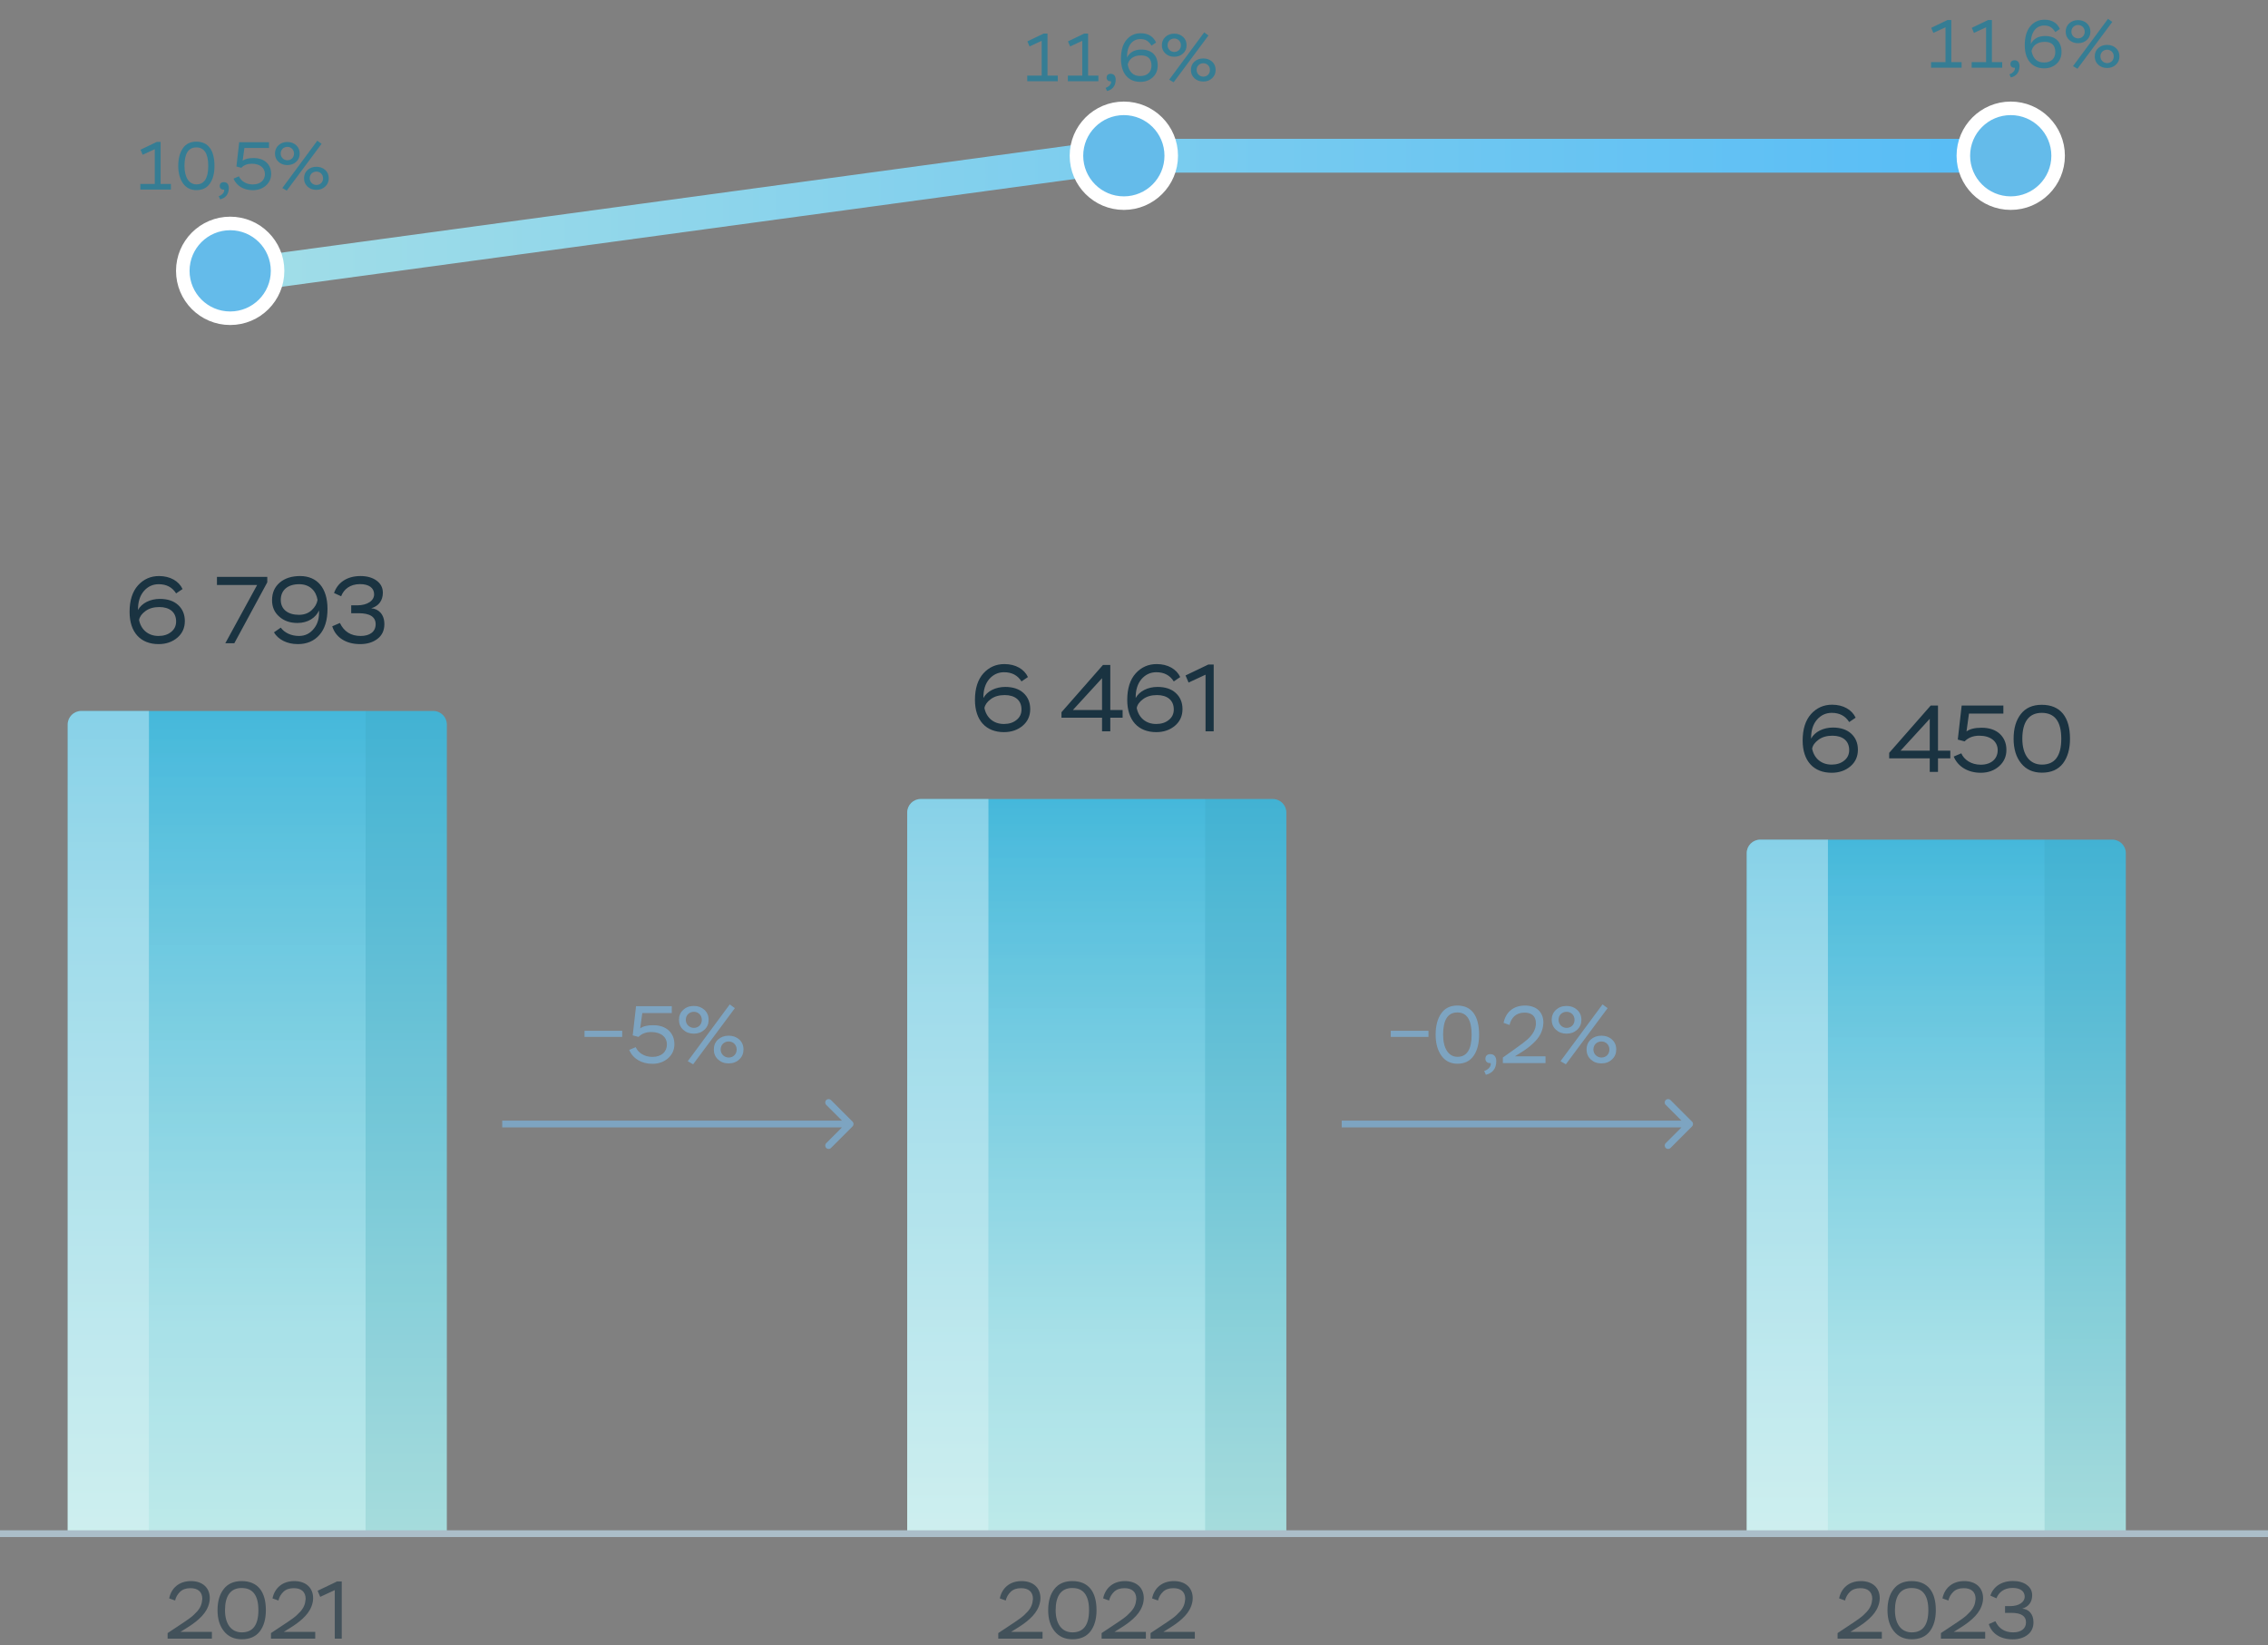 <svg width="335" height="243" viewBox="0 0 335 243" fill="none" xmlns="http://www.w3.org/2000/svg">
<rect x="0" y="0" width="335" height="243" fill="#808080" stroke="none"/>
<path d="M19.14 90.366C19.14 88.672 19.56 87.37 20.386 86.446C21.212 85.536 22.248 85.074 23.494 85.074C25.132 85.074 26.42 85.816 26.966 86.992L26.014 87.636C25.44 86.726 24.586 86.278 23.438 86.278C22.57 86.278 21.842 86.614 21.254 87.286C20.666 87.972 20.372 88.896 20.386 90.086C20.932 89.064 22.206 88.448 23.606 88.448C24.74 88.448 25.65 88.742 26.308 89.344C26.966 89.946 27.302 90.744 27.302 91.724C27.302 92.718 26.938 93.544 26.196 94.174C25.454 94.804 24.53 95.126 23.424 95.126C20.778 95.126 19.14 93.404 19.14 90.366ZM20.54 91.556C20.806 92.942 21.856 93.922 23.41 93.922C24.166 93.922 24.796 93.726 25.286 93.32C25.776 92.928 26.014 92.41 26.014 91.78C26.014 90.394 25.034 89.652 23.536 89.652C22.71 89.652 22.024 89.848 21.492 90.24C20.946 90.632 20.638 91.066 20.54 91.556ZM37.982 86.39H32.046V85.2H39.48V85.998L34.608 95H33.278L37.982 86.39ZM48.374 89.918C48.374 91.584 47.982 92.872 47.184 93.768C46.386 94.678 45.322 95.126 43.992 95.126C42.368 95.126 41.094 94.44 40.464 93.39L41.472 92.69C42.032 93.474 43.054 93.922 44.16 93.922C45.07 93.922 45.798 93.558 46.372 92.83C46.946 92.116 47.184 91.22 47.114 90.156C46.652 91.22 45.49 92.004 43.936 92.004C42.844 92.004 41.948 91.696 41.248 91.066C40.534 90.45 40.184 89.638 40.184 88.644C40.184 87.552 40.562 86.684 41.318 86.04C42.074 85.396 43.082 85.074 44.328 85.074C46.848 85.074 48.374 86.838 48.374 89.918ZM46.904 88.602C46.694 87.3 45.798 86.278 44.188 86.278C42.508 86.278 41.472 87.146 41.472 88.602C41.472 89.988 42.522 90.8 44.16 90.8C44.902 90.8 45.532 90.576 46.022 90.128C46.512 89.68 46.806 89.176 46.904 88.602ZM50.39 88.056L49.34 87.58C49.858 86.068 51.216 85.074 53.246 85.074C54.212 85.074 55.01 85.298 55.626 85.746C56.242 86.194 56.55 86.796 56.55 87.538C56.55 88.672 55.948 89.512 54.828 89.834C55.906 89.904 56.774 90.716 56.774 92.172C56.774 93.096 56.438 93.824 55.766 94.342C55.094 94.86 54.24 95.126 53.19 95.126C51.048 95.126 49.564 94.104 49.074 92.494L50.208 92.004C50.81 93.278 51.832 93.922 53.274 93.922C54.632 93.922 55.486 93.292 55.486 92.186C55.486 91.108 54.646 90.562 52.966 90.562H51.874V89.4H52.742C54.268 89.4 55.262 88.714 55.262 87.776C55.262 86.81 54.464 86.264 53.19 86.264C51.692 86.264 50.782 87.034 50.39 88.056Z" fill="#1A3341"/>
<path d="M25.863 236.372L24.987 236.06C25.287 234.572 26.415 233.504 28.203 233.504C29.931 233.504 30.987 234.5 30.987 236.024C30.987 236.828 30.639 237.632 30.207 238.208C29.991 238.508 29.715 238.796 29.391 239.096C28.731 239.684 28.263 239.996 27.579 240.428L26.655 241.004H31.299V242H24.759V241.184L26.583 239.972C26.907 239.768 27.135 239.612 27.267 239.516C27.399 239.432 27.615 239.276 27.903 239.072C28.191 238.868 28.407 238.688 28.551 238.556C28.683 238.424 28.863 238.256 29.067 238.04C29.619 237.44 29.823 236.888 29.883 236.132C29.883 235.04 29.175 234.548 28.131 234.548C27.483 234.548 26.967 234.728 26.595 235.088C26.223 235.448 25.971 235.88 25.863 236.372ZM32.131 237.8C32.131 236.504 32.431 235.46 33.043 234.68C33.643 233.9 34.531 233.504 35.695 233.504C38.083 233.504 39.271 235.076 39.271 237.8C39.271 239.108 38.971 240.14 38.383 240.92C37.783 241.7 36.895 242.096 35.719 242.096C34.591 242.096 33.715 241.7 33.079 240.908C32.443 240.116 32.131 239.084 32.131 237.8ZM33.235 237.8C33.235 239.852 34.171 241.076 35.719 241.076C37.351 241.076 38.167 239.984 38.167 237.8C38.167 235.616 37.339 234.524 35.695 234.524C34.027 234.524 33.235 235.724 33.235 237.8ZM41.127 236.372L40.251 236.06C40.551 234.572 41.679 233.504 43.467 233.504C45.195 233.504 46.251 234.5 46.251 236.024C46.251 236.828 45.903 237.632 45.471 238.208C45.255 238.508 44.979 238.796 44.655 239.096C43.995 239.684 43.527 239.996 42.843 240.428L41.919 241.004H46.563V242H40.023V241.184L41.847 239.972C42.171 239.768 42.399 239.612 42.531 239.516C42.663 239.432 42.879 239.276 43.167 239.072C43.455 238.868 43.671 238.688 43.815 238.556C43.947 238.424 44.127 238.256 44.331 238.04C44.883 237.44 45.087 236.888 45.147 236.132C45.147 235.04 44.439 234.548 43.395 234.548C42.747 234.548 42.231 234.728 41.859 235.088C41.487 235.448 41.235 235.88 41.127 236.372ZM47.299 235.832L46.915 234.932L49.795 233.552H50.479V242H49.447V234.836L47.299 235.832Z" fill="#1A3341" fill-opacity="0.6"/>
<path d="M10 107C10 105.895 10.895 105 12 105H64C65.105 105 66 105.895 66 107V227H10V107Z" fill="url(#paint0_linear_6004_39831)"/>
<path opacity="0.2" d="M22 105H54V227H22V105Z" fill="url(#paint1_linear_6004_39831)"/>
<path opacity="0.04" d="M54 105H64C65.105 105 66 105.895 66 107V227H54V105Z" fill="#0D262C"/>
<path opacity="0.5" d="M10 107C10 105.895 10.895 105 12 105H22V227H10V107Z" fill="url(#paint2_linear_6004_39831)"/>
<path d="M144.008 103.366C144.008 101.672 144.428 100.37 145.254 99.446C146.08 98.536 147.116 98.074 148.362 98.074C150 98.074 151.288 98.816 151.834 99.992L150.882 100.636C150.308 99.726 149.454 99.278 148.306 99.278C147.438 99.278 146.71 99.614 146.122 100.286C145.534 100.972 145.24 101.896 145.254 103.086C145.8 102.064 147.074 101.448 148.474 101.448C149.608 101.448 150.518 101.742 151.176 102.344C151.834 102.946 152.17 103.744 152.17 104.724C152.17 105.718 151.806 106.544 151.064 107.174C150.322 107.804 149.398 108.126 148.292 108.126C145.646 108.126 144.008 106.404 144.008 103.366ZM145.408 104.556C145.674 105.942 146.724 106.922 148.278 106.922C149.034 106.922 149.664 106.726 150.154 106.32C150.644 105.928 150.882 105.41 150.882 104.78C150.882 103.394 149.902 102.652 148.404 102.652C147.578 102.652 146.892 102.848 146.36 103.24C145.814 103.632 145.506 104.066 145.408 104.556ZM163.998 108H162.78V105.998H156.788V105.186L162.92 98.2H163.998V104.864H165.818V105.998H163.998V108ZM162.78 100.16L158.468 104.864H162.78V100.16ZM166.502 103.366C166.502 101.672 166.922 100.37 167.748 99.446C168.574 98.536 169.61 98.074 170.856 98.074C172.494 98.074 173.782 98.816 174.328 99.992L173.376 100.636C172.802 99.726 171.948 99.278 170.8 99.278C169.932 99.278 169.204 99.614 168.616 100.286C168.028 100.972 167.734 101.896 167.748 103.086C168.294 102.064 169.568 101.448 170.968 101.448C172.102 101.448 173.012 101.742 173.67 102.344C174.328 102.946 174.664 103.744 174.664 104.724C174.664 105.718 174.3 106.544 173.558 107.174C172.816 107.804 171.892 108.126 170.786 108.126C168.14 108.126 166.502 106.404 166.502 103.366ZM167.902 104.556C168.168 105.942 169.218 106.922 170.772 106.922C171.528 106.922 172.158 106.726 172.648 106.32C173.138 105.928 173.376 105.41 173.376 104.78C173.376 103.394 172.396 102.652 170.898 102.652C170.072 102.652 169.386 102.848 168.854 103.24C168.308 103.632 168 104.066 167.902 104.556ZM175.561 100.804L175.113 99.754L178.473 98.144H179.271V108H178.067V99.642L175.561 100.804Z" fill="#1A3341"/>
<path d="M148.556 236.372L147.68 236.06C147.98 234.572 149.108 233.504 150.896 233.504C152.624 233.504 153.68 234.5 153.68 236.024C153.68 236.828 153.332 237.632 152.9 238.208C152.684 238.508 152.408 238.796 152.084 239.096C151.424 239.684 150.956 239.996 150.272 240.428L149.348 241.004H153.992V242H147.452V241.184L149.276 239.972C149.6 239.768 149.828 239.612 149.96 239.516C150.092 239.432 150.308 239.276 150.596 239.072C150.884 238.868 151.1 238.688 151.244 238.556C151.376 238.424 151.556 238.256 151.76 238.04C152.312 237.44 152.516 236.888 152.576 236.132C152.576 235.04 151.868 234.548 150.824 234.548C150.176 234.548 149.66 234.728 149.288 235.088C148.916 235.448 148.664 235.88 148.556 236.372ZM154.824 237.8C154.824 236.504 155.124 235.46 155.736 234.68C156.336 233.9 157.224 233.504 158.388 233.504C160.776 233.504 161.964 235.076 161.964 237.8C161.964 239.108 161.664 240.14 161.076 240.92C160.476 241.7 159.588 242.096 158.412 242.096C157.284 242.096 156.408 241.7 155.772 240.908C155.136 240.116 154.824 239.084 154.824 237.8ZM155.928 237.8C155.928 239.852 156.864 241.076 158.412 241.076C160.044 241.076 160.86 239.984 160.86 237.8C160.86 235.616 160.032 234.524 158.388 234.524C156.72 234.524 155.928 235.724 155.928 237.8ZM163.82 236.372L162.944 236.06C163.244 234.572 164.372 233.504 166.16 233.504C167.888 233.504 168.944 234.5 168.944 236.024C168.944 236.828 168.596 237.632 168.164 238.208C167.948 238.508 167.672 238.796 167.348 239.096C166.688 239.684 166.22 239.996 165.536 240.428L164.612 241.004H169.256V242H162.716V241.184L164.54 239.972C164.864 239.768 165.092 239.612 165.224 239.516C165.356 239.432 165.572 239.276 165.86 239.072C166.148 238.868 166.364 238.688 166.508 238.556C166.64 238.424 166.82 238.256 167.024 238.04C167.576 237.44 167.78 236.888 167.84 236.132C167.84 235.04 167.132 234.548 166.088 234.548C165.44 234.548 164.924 234.728 164.552 235.088C164.18 235.448 163.928 235.88 163.82 236.372ZM171.048 236.372L170.172 236.06C170.472 234.572 171.6 233.504 173.388 233.504C175.116 233.504 176.172 234.5 176.172 236.024C176.172 236.828 175.824 237.632 175.392 238.208C175.176 238.508 174.9 238.796 174.576 239.096C173.916 239.684 173.448 239.996 172.764 240.428L171.84 241.004H176.484V242H169.944V241.184L171.768 239.972C172.092 239.768 172.32 239.612 172.452 239.516C172.584 239.432 172.8 239.276 173.088 239.072C173.376 238.868 173.592 238.688 173.736 238.556C173.868 238.424 174.048 238.256 174.252 238.04C174.804 237.44 175.008 236.888 175.068 236.132C175.068 235.04 174.36 234.548 173.316 234.548C172.668 234.548 172.152 234.728 171.78 235.088C171.408 235.448 171.156 235.88 171.048 236.372Z" fill="#1A3341" fill-opacity="0.6"/>
<path d="M134 120C134 118.895 134.895 118 136 118H188C189.105 118 190 118.895 190 120V227H134V120Z" fill="url(#paint3_linear_6004_39831)"/>
<path opacity="0.2" d="M146 118H178V227H146V118Z" fill="url(#paint4_linear_6004_39831)"/>
<path opacity="0.04" d="M178 118H188C189.105 118 190 118.895 190 120V227H178V118Z" fill="#0D262C"/>
<path opacity="0.5" d="M134 120C134 118.895 134.895 118 136 118H146V227H134V120Z" fill="url(#paint5_linear_6004_39831)"/>
<path d="M266.265 109.366C266.265 107.672 266.685 106.37 267.511 105.446C268.337 104.536 269.373 104.074 270.619 104.074C272.257 104.074 273.545 104.816 274.091 105.992L273.139 106.636C272.565 105.726 271.711 105.278 270.563 105.278C269.695 105.278 268.967 105.614 268.379 106.286C267.791 106.972 267.497 107.896 267.511 109.086C268.057 108.064 269.331 107.448 270.731 107.448C271.865 107.448 272.775 107.742 273.433 108.344C274.091 108.946 274.427 109.744 274.427 110.724C274.427 111.718 274.063 112.544 273.321 113.174C272.579 113.804 271.655 114.126 270.549 114.126C267.903 114.126 266.265 112.404 266.265 109.366ZM267.665 110.556C267.931 111.942 268.981 112.922 270.535 112.922C271.291 112.922 271.921 112.726 272.411 112.32C272.901 111.928 273.139 111.41 273.139 110.78C273.139 109.394 272.159 108.652 270.661 108.652C269.835 108.652 269.149 108.848 268.617 109.24C268.071 109.632 267.763 110.066 267.665 110.556ZM286.255 114H285.037V111.998H279.045V111.186L285.177 104.2H286.255V110.864H288.075V111.998H286.255V114ZM285.037 106.16L280.725 110.864H285.037V106.16ZM290.187 109.492L289.179 109.226L289.753 104.2H295.913V105.39H290.831L290.467 108.022C290.957 107.658 291.699 107.476 292.693 107.476C293.841 107.476 294.737 107.784 295.395 108.386C296.039 109.002 296.361 109.786 296.361 110.752C296.361 111.718 295.997 112.53 295.283 113.16C294.555 113.804 293.645 114.126 292.567 114.126C290.733 114.126 289.207 113.258 288.577 111.732L289.697 111.256C290.103 112.194 291.153 112.936 292.567 112.936C294.177 112.936 295.073 112.012 295.073 110.794C295.073 109.492 294.023 108.652 292.357 108.652C291.461 108.652 290.733 108.932 290.187 109.492ZM297.424 109.1C297.424 107.588 297.774 106.37 298.488 105.46C299.188 104.55 300.224 104.088 301.582 104.088C304.368 104.088 305.754 105.922 305.754 109.1C305.754 110.626 305.404 111.83 304.718 112.74C304.018 113.65 302.982 114.112 301.61 114.112C300.294 114.112 299.272 113.65 298.53 112.726C297.788 111.802 297.424 110.598 297.424 109.1ZM298.712 109.1C298.712 111.494 299.804 112.922 301.61 112.922C303.514 112.922 304.466 111.648 304.466 109.1C304.466 106.552 303.5 105.278 301.582 105.278C299.636 105.278 298.712 106.678 298.712 109.1Z" fill="#1A3341"/>
<path d="M272.527 236.372L271.651 236.06C271.951 234.572 273.079 233.504 274.867 233.504C276.595 233.504 277.651 234.5 277.651 236.024C277.651 236.828 277.303 237.632 276.871 238.208C276.655 238.508 276.379 238.796 276.055 239.096C275.395 239.684 274.927 239.996 274.243 240.428L273.319 241.004H277.963V242H271.423V241.184L273.247 239.972C273.571 239.768 273.799 239.612 273.931 239.516C274.063 239.432 274.279 239.276 274.567 239.072C274.855 238.868 275.071 238.688 275.215 238.556C275.347 238.424 275.527 238.256 275.731 238.04C276.283 237.44 276.487 236.888 276.547 236.132C276.547 235.04 275.839 234.548 274.795 234.548C274.147 234.548 273.631 234.728 273.259 235.088C272.887 235.448 272.635 235.88 272.527 236.372ZM278.795 237.8C278.795 236.504 279.095 235.46 279.707 234.68C280.307 233.9 281.195 233.504 282.359 233.504C284.747 233.504 285.935 235.076 285.935 237.8C285.935 239.108 285.635 240.14 285.047 240.92C284.447 241.7 283.559 242.096 282.383 242.096C281.255 242.096 280.379 241.7 279.743 240.908C279.107 240.116 278.795 239.084 278.795 237.8ZM279.899 237.8C279.899 239.852 280.835 241.076 282.383 241.076C284.015 241.076 284.831 239.984 284.831 237.8C284.831 235.616 284.003 234.524 282.359 234.524C280.691 234.524 279.899 235.724 279.899 237.8ZM287.791 236.372L286.915 236.06C287.215 234.572 288.343 233.504 290.131 233.504C291.859 233.504 292.915 234.5 292.915 236.024C292.915 236.828 292.567 237.632 292.135 238.208C291.919 238.508 291.643 238.796 291.319 239.096C290.659 239.684 290.191 239.996 289.507 240.428L288.583 241.004H293.227V242H286.687V241.184L288.511 239.972C288.835 239.768 289.063 239.612 289.195 239.516C289.327 239.432 289.543 239.276 289.831 239.072C290.119 238.868 290.335 238.688 290.479 238.556C290.611 238.424 290.791 238.256 290.995 238.04C291.547 237.44 291.751 236.888 291.811 236.132C291.811 235.04 291.103 234.548 290.059 234.548C289.411 234.548 288.895 234.728 288.523 235.088C288.151 235.448 287.899 235.88 287.791 236.372ZM294.887 236.048L293.987 235.64C294.431 234.344 295.595 233.492 297.335 233.492C298.163 233.492 298.847 233.684 299.375 234.068C299.903 234.452 300.167 234.968 300.167 235.604C300.167 236.576 299.651 237.296 298.691 237.572C299.615 237.632 300.359 238.328 300.359 239.576C300.359 240.368 300.071 240.992 299.495 241.436C298.919 241.88 298.187 242.108 297.287 242.108C295.451 242.108 294.179 241.232 293.759 239.852L294.731 239.432C295.247 240.524 296.123 241.076 297.359 241.076C298.523 241.076 299.255 240.536 299.255 239.588C299.255 238.664 298.535 238.196 297.095 238.196H296.159V237.2H296.903C298.211 237.2 299.063 236.612 299.063 235.808C299.063 234.98 298.379 234.512 297.287 234.512C296.003 234.512 295.223 235.172 294.887 236.048Z" fill="#1A3341" fill-opacity="0.6"/>
<path d="M258 126C258 124.895 258.895 124 260 124H312C313.105 124 314 124.895 314 126V227H258V126Z" fill="url(#paint6_linear_6004_39831)"/>
<path opacity="0.2" d="M270 124H302V227H270V124Z" fill="url(#paint7_linear_6004_39831)"/>
<path opacity="0.04" d="M302 124H312C313.105 124 314 124.895 314 126V227H302V124Z" fill="#0D262C"/>
<path opacity="0.5" d="M258 126C258 124.895 258.895 124 260 124H270V227H258V126Z" fill="url(#paint8_linear_6004_39831)"/>
<path d="M125.927 166.354C126.122 166.158 126.122 165.842 125.927 165.646L122.745 162.464C122.55 162.269 122.233 162.269 122.038 162.464C121.843 162.66 121.843 162.976 122.038 163.172L124.867 166L122.038 168.828C121.843 169.024 121.843 169.34 122.038 169.536C122.233 169.731 122.55 169.731 122.745 169.536L125.927 166.354ZM74.18 166.5L125.574 166.5L125.574 165.5L74.18 165.5L74.18 166.5Z" fill="#7DA4C1"/>
<path d="M91.906 153.136H86.338V152.236H91.906V153.136ZM94.32 153.136L93.456 152.908L93.948 148.6H99.228V149.62H94.872L94.56 151.876C94.98 151.564 95.616 151.408 96.468 151.408C97.452 151.408 98.22 151.672 98.784 152.188C99.336 152.716 99.612 153.388 99.612 154.216C99.612 155.044 99.3 155.74 98.688 156.28C98.064 156.832 97.284 157.108 96.36 157.108C94.788 157.108 93.48 156.364 92.94 155.056L93.9 154.648C94.248 155.452 95.148 156.088 96.36 156.088C97.74 156.088 98.508 155.296 98.508 154.252C98.508 153.136 97.608 152.416 96.18 152.416C95.412 152.416 94.788 152.656 94.32 153.136ZM102.379 157.18L101.587 156.724L107.791 148.336L108.547 148.888L102.379 157.18ZM100.291 150.616C100.291 150.016 100.495 149.524 100.915 149.14C101.335 148.756 101.851 148.564 102.487 148.564C103.111 148.564 103.627 148.756 104.047 149.14C104.467 149.524 104.671 150.016 104.671 150.616C104.671 151.204 104.467 151.696 104.047 152.08C103.627 152.464 103.111 152.656 102.487 152.656C101.851 152.656 101.335 152.464 100.915 152.08C100.495 151.696 100.291 151.204 100.291 150.616ZM101.299 150.616C101.299 151.3 101.851 151.804 102.487 151.804C103.147 151.804 103.663 151.324 103.663 150.616C103.663 149.908 103.123 149.428 102.487 149.428C101.827 149.428 101.299 149.908 101.299 150.616ZM106.063 156.472C105.643 156.088 105.439 155.596 105.439 154.996C105.439 154.396 105.643 153.904 106.063 153.52C106.483 153.148 106.999 152.956 107.635 152.956C108.259 152.956 108.775 153.148 109.195 153.52C109.615 153.904 109.819 154.396 109.819 154.996C109.819 155.584 109.615 156.076 109.195 156.46C108.775 156.856 108.259 157.048 107.635 157.048C106.999 157.048 106.483 156.856 106.063 156.472ZM106.447 154.996C106.447 155.68 106.999 156.184 107.635 156.184C108.295 156.184 108.811 155.704 108.811 154.996C108.811 154.288 108.271 153.808 107.635 153.808C106.975 153.808 106.447 154.288 106.447 154.996Z" fill="#7DA4C1"/>
<path d="M249.927 166.354C250.122 166.158 250.122 165.842 249.927 165.646L246.745 162.464C246.55 162.269 246.233 162.269 246.038 162.464C245.843 162.66 245.843 162.976 246.038 163.172L248.867 166L246.038 168.828C245.843 169.024 245.843 169.34 246.038 169.536C246.233 169.731 246.55 169.731 246.745 169.536L249.927 166.354ZM198.18 166.5L249.574 166.5L249.574 165.5L198.18 165.5L198.18 166.5Z" fill="#7DA4C1"/>
<path d="M210.996 153.136H205.428V152.236H210.996V153.136ZM212.054 152.8C212.054 151.504 212.33 150.46 212.87 149.68C213.41 148.9 214.202 148.504 215.258 148.504C217.406 148.504 218.474 150.076 218.474 152.8C218.474 154.108 218.21 155.14 217.67 155.92C217.13 156.7 216.338 157.096 215.282 157.096C214.262 157.096 213.47 156.7 212.906 155.908C212.342 155.116 212.054 154.084 212.054 152.8ZM213.158 152.8C213.158 154.828 213.95 156.076 215.282 156.076C216.674 156.076 217.37 154.984 217.37 152.8C217.37 150.616 216.662 149.524 215.258 149.524C213.854 149.524 213.158 150.616 213.158 152.8ZM220.185 157C219.741 157.048 219.405 156.796 219.405 156.364C219.405 155.944 219.669 155.68 220.137 155.68C220.665 155.68 221.013 156.04 221.013 156.712C221.013 157.912 220.353 158.524 219.477 158.728L219.225 158.164C219.489 158.092 219.729 157.948 219.945 157.72C220.149 157.492 220.233 157.252 220.185 157ZM222.966 151.372L222.09 151.06C222.39 149.56 223.47 148.504 225.246 148.504C226.974 148.504 227.97 149.5 227.97 151.024C227.934 152.284 227.346 153.28 226.458 154.084C225.834 154.672 225.342 155.008 224.682 155.428L223.758 156.004H228.282V157H221.982V156.184L223.686 154.972C224.682 154.264 225.33 153.772 225.63 153.496C226.458 152.74 226.866 151.948 226.866 151.132C226.866 150.028 226.194 149.548 225.174 149.548C223.878 149.548 223.206 150.364 222.966 151.372ZM231.29 157.18L230.498 156.724L236.702 148.336L237.458 148.888L231.29 157.18ZM229.202 150.616C229.202 150.016 229.406 149.524 229.826 149.14C230.246 148.756 230.762 148.564 231.398 148.564C232.022 148.564 232.538 148.756 232.958 149.14C233.378 149.524 233.582 150.016 233.582 150.616C233.582 151.204 233.378 151.696 232.958 152.08C232.538 152.464 232.022 152.656 231.398 152.656C230.762 152.656 230.246 152.464 229.826 152.08C229.406 151.696 229.202 151.204 229.202 150.616ZM230.21 150.616C230.21 151.3 230.762 151.804 231.398 151.804C232.058 151.804 232.574 151.324 232.574 150.616C232.574 149.908 232.034 149.428 231.398 149.428C230.738 149.428 230.21 149.908 230.21 150.616ZM234.974 156.472C234.554 156.088 234.35 155.596 234.35 154.996C234.35 154.396 234.554 153.904 234.974 153.52C235.394 153.148 235.91 152.956 236.546 152.956C237.17 152.956 237.686 153.148 238.106 153.52C238.526 153.904 238.73 154.396 238.73 154.996C238.73 155.584 238.526 156.076 238.106 156.46C237.686 156.856 237.17 157.048 236.546 157.048C235.91 157.048 235.394 156.856 234.974 156.472ZM235.358 154.996C235.358 155.68 235.91 156.184 236.546 156.184C237.206 156.184 237.722 155.704 237.722 154.996C237.722 154.288 237.182 153.808 236.546 153.808C235.886 153.808 235.358 154.288 235.358 154.996Z" fill="#7DA4C1"/>
<line y1="226.5" x2="335" y2="226.5" stroke="#ABBEC9"/>
<path d="M33 41L165.433 23H297" stroke="url(#paint9_linear_6004_39831)" stroke-width="5"/>
<circle cx="297" cy="23" r="7" fill="#64BBEA" stroke="white" stroke-width="2"/>
<circle cx="166" cy="23" r="7" fill="#64BBEA" stroke="white" stroke-width="2"/>
<circle cx="34" cy="40" r="7" fill="#64BBEA" stroke="white" stroke-width="2"/>
<path d="M25.243 28H20.733V27.17H22.863V22.03L21.073 22.86L20.753 22.11L23.153 20.96H23.723V27.17H25.243V28ZM26.329 24.5C26.329 23.42 26.559 22.55 27.009 21.9C27.459 21.25 28.119 20.92 28.999 20.92C30.789 20.92 31.679 22.23 31.679 24.5C31.679 25.59 31.459 26.45 31.009 27.1C30.559 27.75 29.899 28.08 29.019 28.08C28.169 28.08 27.509 27.75 27.039 27.09C26.569 26.43 26.329 25.57 26.329 24.5ZM27.249 24.5C27.249 26.19 27.909 27.23 29.019 27.23C30.179 27.23 30.759 26.32 30.759 24.5C30.759 22.68 30.169 21.77 28.999 21.77C27.829 21.77 27.249 22.68 27.249 24.5ZM33.105 28C32.735 28.04 32.455 27.83 32.455 27.47C32.455 27.12 32.675 26.9 33.065 26.9C33.505 26.9 33.795 27.2 33.795 27.76C33.795 28.76 33.245 29.27 32.515 29.44L32.305 28.97C32.525 28.91 32.725 28.79 32.905 28.6C33.075 28.41 33.145 28.21 33.105 28ZM35.642 24.78L34.922 24.59L35.332 21H39.732V21.85H36.102L35.842 23.73C36.192 23.47 36.722 23.34 37.432 23.34C38.252 23.34 38.892 23.56 39.362 23.99C39.822 24.43 40.052 24.99 40.052 25.68C40.052 26.37 39.792 26.95 39.282 27.4C38.762 27.86 38.112 28.09 37.342 28.09C36.032 28.09 34.942 27.47 34.492 26.38L35.292 26.04C35.582 26.71 36.332 27.24 37.342 27.24C38.492 27.24 39.132 26.58 39.132 25.71C39.132 24.78 38.382 24.18 37.192 24.18C36.552 24.18 36.032 24.38 35.642 24.78ZM42.358 28.15L41.699 27.77L46.868 20.78L47.498 21.24L42.358 28.15ZM40.618 22.68C40.618 22.18 40.788 21.77 41.139 21.45C41.489 21.13 41.919 20.97 42.449 20.97C42.968 20.97 43.398 21.13 43.748 21.45C44.099 21.77 44.269 22.18 44.269 22.68C44.269 23.17 44.099 23.58 43.748 23.9C43.398 24.22 42.968 24.38 42.449 24.38C41.919 24.38 41.489 24.22 41.139 23.9C40.788 23.58 40.618 23.17 40.618 22.68ZM41.459 22.68C41.459 23.25 41.919 23.67 42.449 23.67C42.998 23.67 43.428 23.27 43.428 22.68C43.428 22.09 42.978 21.69 42.449 21.69C41.898 21.69 41.459 22.09 41.459 22.68ZM45.428 27.56C45.078 27.24 44.908 26.83 44.908 26.33C44.908 25.83 45.078 25.42 45.428 25.1C45.779 24.79 46.209 24.63 46.739 24.63C47.258 24.63 47.688 24.79 48.038 25.1C48.389 25.42 48.559 25.83 48.559 26.33C48.559 26.82 48.389 27.23 48.038 27.55C47.688 27.88 47.258 28.04 46.739 28.04C46.209 28.04 45.779 27.88 45.428 27.56ZM45.748 26.33C45.748 26.9 46.209 27.32 46.739 27.32C47.288 27.32 47.718 26.92 47.718 26.33C47.718 25.74 47.269 25.34 46.739 25.34C46.188 25.34 45.748 25.74 45.748 26.33Z" fill="#357D94"/>
<path d="M156.243 12H151.733V11.17H153.863V6.03L152.073 6.86L151.753 6.11L154.153 4.96H154.723V11.17H156.243V12ZM162.239 12H157.729V11.17H159.859V6.03L158.069 6.86L157.749 6.11L160.149 4.96H160.719V11.17H162.239V12ZM164.105 12C163.735 12.04 163.455 11.83 163.455 11.47C163.455 11.12 163.675 10.9 164.065 10.9C164.505 10.9 164.795 11.2 164.795 11.76C164.795 12.76 164.245 13.27 163.515 13.44L163.305 12.97C163.525 12.91 163.725 12.79 163.905 12.6C164.075 12.41 164.145 12.21 164.105 12ZM165.572 8.69C165.572 7.48 165.842 6.54 166.382 5.89C166.922 5.24 167.622 4.91 168.482 4.91C169.582 4.91 170.342 5.37 170.762 6.28L170.082 6.74C169.672 6.09 169.242 5.77 168.442 5.77C167.232 5.77 166.452 6.76 166.462 8.49C166.882 7.71 167.582 7.32 168.562 7.32C170.162 7.32 171.002 8.22 171.002 9.66C171.002 10.38 170.762 10.96 170.282 11.41C169.792 11.86 169.182 12.09 168.432 12.09C166.672 12.09 165.572 10.85 165.572 8.69ZM166.572 9.54C166.792 10.67 167.412 11.23 168.422 11.23C169.472 11.23 170.082 10.63 170.082 9.7C170.082 8.69 169.562 8.18 168.512 8.18C167.352 8.18 166.722 8.81 166.572 9.54ZM173.358 12.15L172.698 11.77L177.868 4.78L178.498 5.24L173.358 12.15ZM171.618 6.68C171.618 6.18 171.788 5.77 172.138 5.45C172.488 5.13 172.918 4.97 173.448 4.97C173.968 4.97 174.398 5.13 174.748 5.45C175.098 5.77 175.268 6.18 175.268 6.68C175.268 7.17 175.098 7.58 174.748 7.9C174.398 8.22 173.968 8.38 173.448 8.38C172.918 8.38 172.488 8.22 172.138 7.9C171.788 7.58 171.618 7.17 171.618 6.68ZM172.458 6.68C172.458 7.25 172.918 7.67 173.448 7.67C173.998 7.67 174.428 7.27 174.428 6.68C174.428 6.09 173.978 5.69 173.448 5.69C172.898 5.69 172.458 6.09 172.458 6.68ZM176.428 11.56C176.078 11.24 175.908 10.83 175.908 10.33C175.908 9.83 176.078 9.42 176.428 9.1C176.778 8.79 177.208 8.63 177.738 8.63C178.258 8.63 178.688 8.79 179.038 9.1C179.388 9.42 179.558 9.83 179.558 10.33C179.558 10.82 179.388 11.23 179.038 11.55C178.688 11.88 178.258 12.04 177.738 12.04C177.208 12.04 176.778 11.88 176.428 11.56ZM176.748 10.33C176.748 10.9 177.208 11.32 177.738 11.32C178.288 11.32 178.718 10.92 178.718 10.33C178.718 9.74 178.268 9.34 177.738 9.34C177.188 9.34 176.748 9.74 176.748 10.33Z" fill="#357D94"/>
<path d="M289.743 10H285.233V9.17H287.363V4.03L285.573 4.86L285.253 4.11L287.653 2.96H288.223V9.17H289.743V10ZM295.739 10H291.229V9.17H293.359V4.03L291.569 4.86L291.249 4.11L293.649 2.96H294.219V9.17H295.739V10ZM297.605 10C297.235 10.04 296.955 9.83 296.955 9.47C296.955 9.12 297.175 8.9 297.565 8.9C298.005 8.9 298.295 9.2 298.295 9.76C298.295 10.76 297.745 11.27 297.015 11.44L296.805 10.97C297.025 10.91 297.225 10.79 297.405 10.6C297.575 10.41 297.645 10.21 297.605 10ZM299.072 6.69C299.072 5.48 299.342 4.54 299.882 3.89C300.422 3.24 301.122 2.91 301.982 2.91C303.082 2.91 303.842 3.37 304.262 4.28L303.582 4.74C303.172 4.09 302.742 3.77 301.942 3.77C300.732 3.77 299.952 4.76 299.962 6.49C300.382 5.71 301.082 5.32 302.062 5.32C303.662 5.32 304.502 6.22 304.502 7.66C304.502 8.38 304.262 8.96 303.782 9.41C303.292 9.86 302.682 10.09 301.932 10.09C300.172 10.09 299.072 8.85 299.072 6.69ZM300.072 7.54C300.292 8.67 300.912 9.23 301.922 9.23C302.972 9.23 303.582 8.63 303.582 7.7C303.582 6.69 303.062 6.18 302.012 6.18C300.852 6.18 300.222 6.81 300.072 7.54ZM306.858 10.15L306.198 9.77L311.368 2.78L311.998 3.24L306.858 10.15ZM305.118 4.68C305.118 4.18 305.288 3.77 305.638 3.45C305.988 3.13 306.418 2.97 306.948 2.97C307.468 2.97 307.898 3.13 308.248 3.45C308.598 3.77 308.768 4.18 308.768 4.68C308.768 5.17 308.598 5.58 308.248 5.9C307.898 6.22 307.468 6.38 306.948 6.38C306.418 6.38 305.988 6.22 305.638 5.9C305.288 5.58 305.118 5.17 305.118 4.68ZM305.958 4.68C305.958 5.25 306.418 5.67 306.948 5.67C307.498 5.67 307.928 5.27 307.928 4.68C307.928 4.09 307.478 3.69 306.948 3.69C306.398 3.69 305.958 4.09 305.958 4.68ZM309.928 9.56C309.578 9.24 309.408 8.83 309.408 8.33C309.408 7.83 309.578 7.42 309.928 7.1C310.278 6.79 310.708 6.63 311.238 6.63C311.758 6.63 312.188 6.79 312.538 7.1C312.888 7.42 313.058 7.83 313.058 8.33C313.058 8.82 312.888 9.23 312.538 9.55C312.188 9.88 311.758 10.04 311.238 10.04C310.708 10.04 310.278 9.88 309.928 9.56ZM310.248 8.33C310.248 8.9 310.708 9.32 311.238 9.32C311.788 9.32 312.218 8.92 312.218 8.33C312.218 7.74 311.768 7.34 311.238 7.34C310.688 7.34 310.248 7.74 310.248 8.33Z" fill="#357D94"/>
<defs>
<linearGradient id="paint0_linear_6004_39831" x1="38" y1="105" x2="38" y2="227" gradientUnits="userSpaceOnUse">
<stop stop-color="#45B8DB"/>
<stop offset="1" stop-color="#ADE4E4"/>
</linearGradient>
<linearGradient id="paint1_linear_6004_39831" x1="38" y1="105" x2="38" y2="227" gradientUnits="userSpaceOnUse">
<stop stop-color="white" stop-opacity="0"/>
<stop offset="0.74" stop-color="white"/>
</linearGradient>
<linearGradient id="paint2_linear_6004_39831" x1="16" y1="-132.9" x2="16" y2="227" gradientUnits="userSpaceOnUse">
<stop stop-color="white" stop-opacity="0.05"/>
<stop offset="0.75" stop-color="white" stop-opacity="0.8"/>
</linearGradient>
<linearGradient id="paint3_linear_6004_39831" x1="162" y1="118" x2="162" y2="227" gradientUnits="userSpaceOnUse">
<stop stop-color="#45B8DB"/>
<stop offset="1" stop-color="#ADE4E4"/>
</linearGradient>
<linearGradient id="paint4_linear_6004_39831" x1="162" y1="118" x2="162" y2="227" gradientUnits="userSpaceOnUse">
<stop stop-color="white" stop-opacity="0"/>
<stop offset="0.74" stop-color="white"/>
</linearGradient>
<linearGradient id="paint5_linear_6004_39831" x1="140" y1="-94.55" x2="140" y2="227" gradientUnits="userSpaceOnUse">
<stop stop-color="white" stop-opacity="0.05"/>
<stop offset="0.75" stop-color="white" stop-opacity="0.8"/>
</linearGradient>
<linearGradient id="paint6_linear_6004_39831" x1="286" y1="124" x2="286" y2="227" gradientUnits="userSpaceOnUse">
<stop stop-color="#45B8DB"/>
<stop offset="1" stop-color="#ADE4E4"/>
</linearGradient>
<linearGradient id="paint7_linear_6004_39831" x1="286" y1="124" x2="286" y2="227" gradientUnits="userSpaceOnUse">
<stop stop-color="white" stop-opacity="0"/>
<stop offset="0.74" stop-color="white"/>
</linearGradient>
<linearGradient id="paint8_linear_6004_39831" x1="264" y1="-76.85" x2="264" y2="227" gradientUnits="userSpaceOnUse">
<stop stop-color="white" stop-opacity="0.05"/>
<stop offset="0.75" stop-color="white" stop-opacity="0.8"/>
</linearGradient>
<linearGradient id="paint9_linear_6004_39831" x1="297" y1="23" x2="33" y2="23" gradientUnits="userSpaceOnUse">
<stop stop-color="#56BCF6"/>
<stop offset="1" stop-color="#A2DEE7"/>
</linearGradient>
</defs>
</svg>
